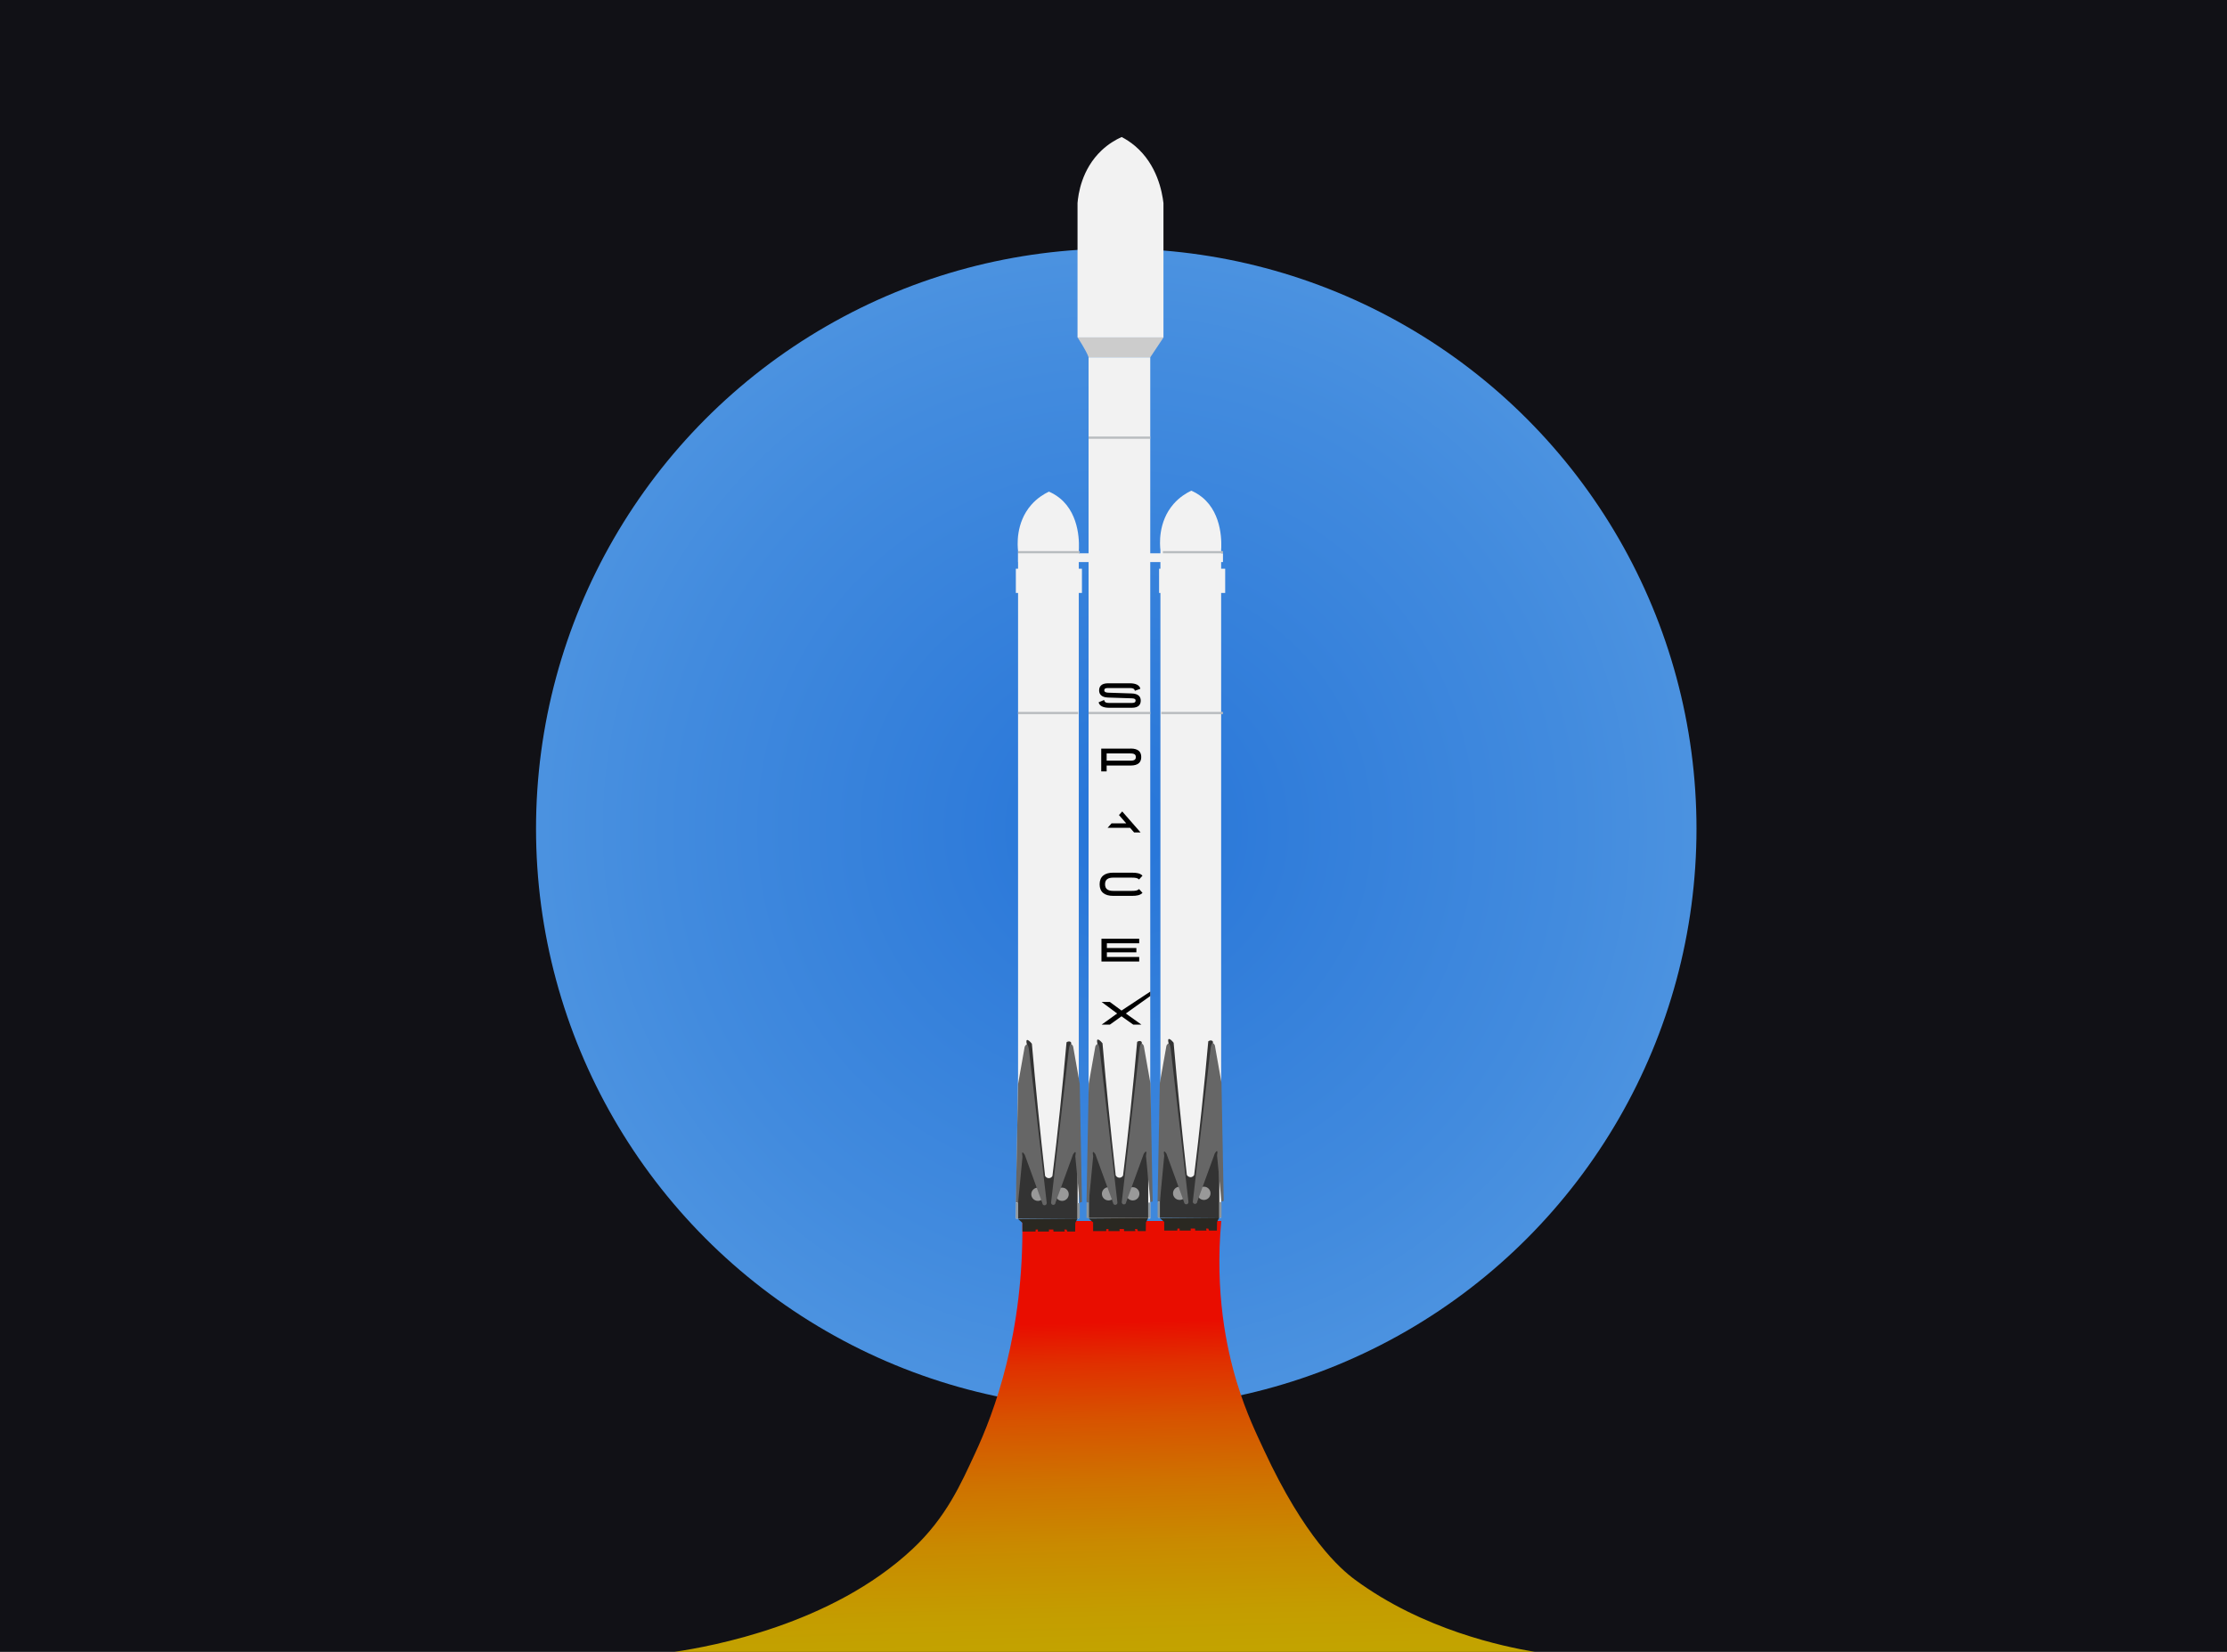 <?xml version="1.0" encoding="UTF-8"?>
<svg id="Layer_1" data-name="Layer 1" xmlns="http://www.w3.org/2000/svg" xmlns:xlink="http://www.w3.org/1999/xlink" viewBox="0 0 403 299">
  <defs>
    <radialGradient id="radial-gradient" cx="202" cy="150" fx="202" fy="150" r="105" gradientUnits="userSpaceOnUse">
      <stop offset="0" stop-color="#2675d8"/>
      <stop offset=".28" stop-color="#317dda"/>
      <stop offset=".78" stop-color="#428bde"/>
      <stop offset=".99" stop-color="#4b92e0"/>
    </radialGradient>
    <linearGradient id="linear-gradient" x1="198.43" y1="239.39" x2="201.51" y2="364.66" gradientUnits="userSpaceOnUse">
      <stop offset="0" stop-color="#e90d00"/>
      <stop offset=".06" stop-color="#e03000"/>
      <stop offset=".14" stop-color="#d75300"/>
      <stop offset=".23" stop-color="#cf7200"/>
      <stop offset=".32" stop-color="#c98a00"/>
      <stop offset=".42" stop-color="#c49d00"/>
      <stop offset=".54" stop-color="#c1aa00"/>
      <stop offset=".7" stop-color="#bfb200"/>
      <stop offset=".99" stop-color="#bfb500"/>
    </linearGradient>
  </defs>
  <rect y="-1" width="403" height="300" style="fill: #111116;"/>
  <circle cx="202" cy="150" r="105" style="fill: url(#radial-gradient);"/>
  <path d="M185,221h36c-1.18,12.93,.93,22.98,2.83,29.24,1.71,5.65,3.76,9.75,4.91,12.25,7.32,15.79,13.77,21.46,16.42,23.42,12.39,9.15,26.93,12.13,32.56,13.09H122.07c6.63-1,28.35-4.87,43.04-18.6,6.17-5.76,8.84-11.97,11.29-17.22,3.53-7.55,8.9-21.91,8.6-42.18Z" style="fill: url(#linear-gradient);"/>
  <g>
    <path d="M184.23,194.64V99.75c-.1-.89-.49-5.08,2.39-8.37,1.08-1.23,2.29-1.96,3.19-2.39,.43,.18,1.19,.54,1.99,1.2,3.76,3.06,3.49,8.55,3.42,9.57v120.81h-11.39l.4-25.92Z" style="fill: #f2f2f2;"/>
    <path d="M209.99,194.47V99.58c-.1-.89-.49-5.08,2.39-8.37,1.08-1.23,2.29-1.96,3.19-2.39,.43,.18,1.19,.54,1.99,1.2,3.76,3.06,3.49,8.55,3.42,9.57v120.81h-11.39l.4-25.92Z" style="fill: #f2f2f2;"/>
    <rect x="196.99" y="64.67" width="11.16" height="155.89" style="fill: #f2f2f2;"/>
    <path d="M210.54,36.76c-.24-2.01-1.12-6.96-5.18-10.37-.8-.67-1.61-1.19-2.39-1.59-1.07,.49-2.35,1.23-3.59,2.39-3.69,3.46-4.26,8.04-4.39,9.57v24.32h15.55v-24.32Z" style="fill: #f2f2f2;"/>
    <path d="M196.99,64.67c-.4-1.2-1.99-3.59-1.99-3.59h15.55l-2.39,3.59h-11.16Z" style="fill: #ccc;"/>
    <rect x="184.23" y="100.15" width="37.08" height="1.59" style="fill: #f2f2f2;"/>
    <rect x="183.83" y="102.94" width="11.96" height="4.39" style="fill: #f2f2f2;"/>
    <rect x="209.75" y="102.94" width="11.96" height="4.39" style="fill: #f2f2f2;"/>
    <g>
      <path d="M195,207c-1.73,2.66-3.46,5.32-5.18,7.97-1.86-2.66-3.72-5.32-5.58-7.97v13.56h10.76v-13.56Z" style="fill: #333;"/>
      <g>
        <circle cx="187.82" cy="216.17" r="1.2" style="fill: #999;"/>
        <circle cx="192.2" cy="216.17" r="1.2" style="fill: #999;"/>
      </g>
      <path d="M185.83,189.06c-.02-.07-.19-.69,0-.8,.15-.09,.52,.18,.9,.66,.33,3.86,.7,7.76,1.09,11.7,.41,4.13,.85,8.2,1.3,12.23,.17,.29,.49,.45,.8,.4,.35-.06,.51-.36,.53-.4,.48-3.88,.93-7.82,1.35-11.83,.44-4.18,.84-8.3,1.2-12.36,.32-.23,.68-.18,.8,0,.1,.15,.02,.36,0,.4,.02,3.68-.17,7.78-.69,12.23-.69,5.86-1.82,11.06-3.06,15.48-.33-.11-.66-.22-.98-.33-1.28-3.9-2.54-8.88-3.13-14.75-.48-4.8-.4-9.07-.11-12.63Z" style="fill: #333;"/>
      <path d="M183.83,217.37l.4-21.13c.4-2.26,.8-4.52,1.2-6.78,.15-.28,.28-.41,.4-.4,.18,.02,.31,.42,.4,1.2,1.06,9.17,2.13,18.34,3.19,27.51,0,.22-.18,.4-.4,.4s-.4-.18-.4-.4c-1.06-2.92-2.13-5.85-3.19-8.77-.19-.29-.33-.43-.4-.4-.09,.03-.09,.3,0,.8-.27,2.79-.53,5.58-.8,8.37l-.4-.14v-.26Z" style="fill: #666;"/>
      <path d="M195.79,217.3l-.4-21.13c-.4-2.26-.8-4.52-1.2-6.78-.15-.28-.28-.41-.4-.4-.18,.02-.31,.42-.4,1.2-1.06,9.17-2.13,18.34-3.19,27.51,0,.22,.18,.4,.4,.4s.4-.18,.4-.4c1.06-2.92,2.13-5.85,3.19-8.77,.19-.29,.33-.43,.4-.4,.09,.03,.09,.3,0,.8,.27,2.79,.53,5.58,.8,8.37l.4-.14v-.26Z" style="fill: #666;"/>
      <path d="M184.23,220.65l.8,.7v1.57h2.36c.01-.12,.02-.25,.03-.37h.4v.37h2.01c0-.12-.01-.25-.02-.37h.8c.01,.12,.02,.25,.03,.37h2.04c-.03-.12-.05-.25-.08-.37h.4c.05,.12,.1,.25,.15,.37h1.41l.03-1.57,.4-.8-10.76,.09Z" style="fill: #2a2821;"/>
      <rect x="183.83" y="217.77" width=".4" height="2.79" style="fill: #8d959b;"/>
      <rect x="195" y="217.77" width=".4" height="2.79" style="fill: #8d959b;"/>
    </g>
    <g>
      <path d="M207.78,206.92c-1.73,2.66-3.46,5.32-5.18,7.97-1.86-2.66-3.72-5.32-5.58-7.97v13.56h10.76v-13.56Z" style="fill: #333;"/>
      <g>
        <circle cx="200.6" cy="216.09" r="1.2" style="fill: #999;"/>
        <circle cx="204.99" cy="216.09" r="1.2" style="fill: #999;"/>
      </g>
      <path d="M198.61,188.98c-.02-.07-.19-.69,0-.8,.15-.09,.52,.18,.9,.66,.33,3.86,.7,7.76,1.09,11.7,.41,4.13,.85,8.2,1.3,12.23,.17,.29,.49,.45,.8,.4,.35-.06,.51-.36,.53-.4,.48-3.88,.93-7.82,1.35-11.83,.44-4.18,.84-8.3,1.2-12.36,.32-.23,.68-.18,.8,0,.1,.15,.02,.36,0,.4,.02,3.68-.17,7.78-.69,12.23-.69,5.86-1.82,11.06-3.06,15.48-.33-.11-.66-.22-.98-.33-1.28-3.9-2.54-8.88-3.13-14.75-.48-4.8-.4-9.07-.11-12.63Z" style="fill: #333;"/>
      <path d="M196.62,217.29l.4-21.13c.4-2.26,.8-4.52,1.2-6.78,.15-.28,.28-.41,.4-.4,.18,.02,.31,.42,.4,1.2,1.06,9.17,2.13,18.34,3.19,27.51,0,.22-.18,.4-.4,.4s-.4-.18-.4-.4c-1.06-2.92-2.13-5.85-3.19-8.77-.19-.29-.33-.43-.4-.4-.09,.03-.09,.3,0,.8-.27,2.79-.53,5.58-.8,8.37l-.4-.14v-.26Z" style="fill: #666;"/>
      <path d="M208.58,217.21l-.4-21.13c-.4-2.26-.8-4.52-1.2-6.78-.15-.28-.28-.41-.4-.4-.18,.02-.31,.42-.4,1.2-1.06,9.17-2.13,18.34-3.19,27.51,0,.22,.18,.4,.4,.4s.4-.18,.4-.4c1.06-2.92,2.13-5.85,3.19-8.77,.19-.29,.33-.43,.4-.4,.09,.03,.09,.3,0,.8,.27,2.79,.53,5.58,.8,8.37l.4-.14v-.26Z" style="fill: #666;"/>
      <path d="M197.01,220.57l.8,.7v1.57h2.36c.01-.12,.02-.25,.03-.37h.4v.37h2.01c0-.12-.01-.25-.02-.37h.8c.01,.12,.02,.25,.03,.37h2.04c-.03-.12-.05-.25-.08-.37h.4c.05,.12,.1,.25,.15,.37h1.41l.03-1.57,.4-.8-10.76,.09Z" style="fill: #2a2821;"/>
      <rect x="196.62" y="217.68" width=".4" height="2.79" style="fill: #8d959b;"/>
      <rect x="207.78" y="217.68" width=".4" height="2.79" style="fill: #8d959b;"/>
    </g>
    <g>
      <path d="M220.65,206.83c-1.73,2.66-3.46,5.32-5.18,7.97-1.86-2.66-3.72-5.32-5.58-7.97v13.56h10.76v-13.56Z" style="fill: #333;"/>
      <g>
        <circle cx="213.47" cy="216" r="1.2" style="fill: #999;"/>
        <circle cx="217.86" cy="216" r="1.2" style="fill: #999;"/>
      </g>
      <path d="M211.48,188.88c-.02-.07-.19-.69,0-.8,.15-.09,.52,.18,.9,.66,.33,3.86,.7,7.76,1.09,11.7,.41,4.13,.85,8.2,1.3,12.23,.17,.29,.49,.45,.8,.4,.35-.06,.51-.36,.53-.4,.48-3.88,.93-7.82,1.35-11.83,.44-4.18,.84-8.3,1.2-12.36,.32-.23,.68-.18,.8,0,.1,.15,.02,.36,0,.4,.02,3.68-.17,7.78-.69,12.23-.69,5.86-1.82,11.06-3.06,15.48-.33-.11-.66-.22-.98-.33-1.28-3.9-2.54-8.88-3.13-14.75-.48-4.8-.4-9.07-.11-12.63Z" style="fill: #333;"/>
      <path d="M209.48,217.19l.4-21.13c.4-2.26,.8-4.52,1.2-6.78,.15-.28,.28-.41,.4-.4,.18,.02,.31,.42,.4,1.2,1.06,9.17,2.13,18.34,3.19,27.51,0,.22-.18,.4-.4,.4s-.4-.18-.4-.4c-1.06-2.92-2.13-5.85-3.19-8.77-.19-.29-.33-.43-.4-.4-.09,.03-.09,.3,0,.8-.27,2.79-.53,5.58-.8,8.37l-.4-.14v-.26Z" style="fill: #666;"/>
      <path d="M221.44,217.12l-.4-21.13c-.4-2.26-.8-4.52-1.2-6.78-.15-.28-.28-.41-.4-.4-.18,.02-.31,.42-.4,1.2-1.06,9.17-2.13,18.34-3.19,27.51,0,.22,.18,.4,.4,.4s.4-.18,.4-.4c1.06-2.92,2.13-5.85,3.19-8.77,.19-.29,.33-.43,.4-.4,.09,.03,.09,.3,0,.8,.27,2.79,.53,5.58,.8,8.37l.4-.14v-.26Z" style="fill: #666;"/>
      <path d="M209.88,220.48l.8,.7v1.57h2.36c.01-.12,.02-.25,.03-.37h.4v.37h2.01c0-.12-.01-.25-.02-.37h.8c.01,.12,.02,.25,.03,.37h2.04c-.03-.12-.05-.25-.08-.37h.4c.05,.12,.1,.25,.15,.37h1.41l.03-1.57,.4-.8-10.76,.09Z" style="fill: #2a2821;"/>
      <rect x="209.48" y="217.59" width=".4" height="2.79" style="fill: #8d959b;"/>
      <rect x="220.65" y="217.59" width=".4" height="2.79" style="fill: #8d959b;"/>
    </g>
    <rect x="184.23" y="128.86" width="10.87" height=".4" style="fill: #b8bcbf;"/>
    <rect x="196.99" y="128.86" width="11.16" height=".4" style="fill: #b8bcbf;"/>
    <rect x="210.15" y="128.86" width="11.16" height=".4" style="fill: #b8bcbf;"/>
    <g>
      <path d="M205.36,125.03c-.06-.34-.31-.49-.88-.49h-4.03c-.42,0-.62,.13-.62,.4s.2,.41,.69,.44l4.27,.14c1.22,.04,1.64,.59,1.64,1.29s-.36,1.3-1.6,1.3h-4.14c-1.12,0-1.75-.38-1.88-.99l1-.42c.06,.39,.31,.54,.88,.54h4.14c.46,0,.67-.13,.67-.42,0-.31-.22-.4-.71-.42l-4.27-.14c-1.23-.04-1.62-.63-1.62-1.29s.36-1.29,1.6-1.29h3.98c1.12,0,1.75,.38,1.88,.99l-1,.37Z"/>
      <path d="M204.58,135.49c1.49,0,1.94,.67,1.94,1.54h0c0,.86-.45,1.54-1.94,1.54h-4.32v1.06h-.98v-4.13h5.3Zm.96,1.54c0-.42-.23-.65-.96-.65h-4.32v1.31h4.32c.73,0,.96-.23,.96-.65h0Z"/>
      <path d="M206.12,159.2c-.27-.3-.69-.34-1.33-.34h-3.35c-.97,0-1.47,.37-1.47,1.2h0c0,.83,.5,1.2,1.47,1.2h3.35c.64,0,1.06-.04,1.33-.34l.63,.7c-.44,.42-.98,.54-1.95,.54h-3.35c-1.58,0-2.46-.71-2.46-2.09h0c0-1.4,.88-2.11,2.46-2.11h3.35c.98,0,1.51,.12,1.95,.54l-.63,.7Z"/>
      <path d="M206.15,169.92v.82h-5.85v.86h5.34v.78h-5.34v.84h5.85v.82h-6.83v-4.12h6.83Z"/>
      <polygon points="203.08 146.88 202.49 147.53 203.8 149.03 201.15 149.03 200.43 149.84 204.5 149.84 205.23 150.68 206.4 150.68 203.08 146.88"/>
    </g>
    <path d="M203.73,183.45l2.83,2.02h-1.48l-2.13-1.51-2.11,1.51h-1.49l2.81-2.02-2.81-2.09h1.49l2.11,1.56c1.73-1.14,3.47-2.29,5.2-3.43v.8c-1.47,1.05-2.95,2.11-4.42,3.16Z"/>
    <rect x="196.99" y="79.02" width="11.16" height=".4" style="fill: #b8bcbf;"/>
    <rect x="184.23" y="99.75" width="11.16" height=".4" style="fill: #b8bcbf;"/>
    <rect x="210.44" y="99.75" width="10.87" height=".4" style="fill: #b8bcbf;"/>
  </g>
</svg>
